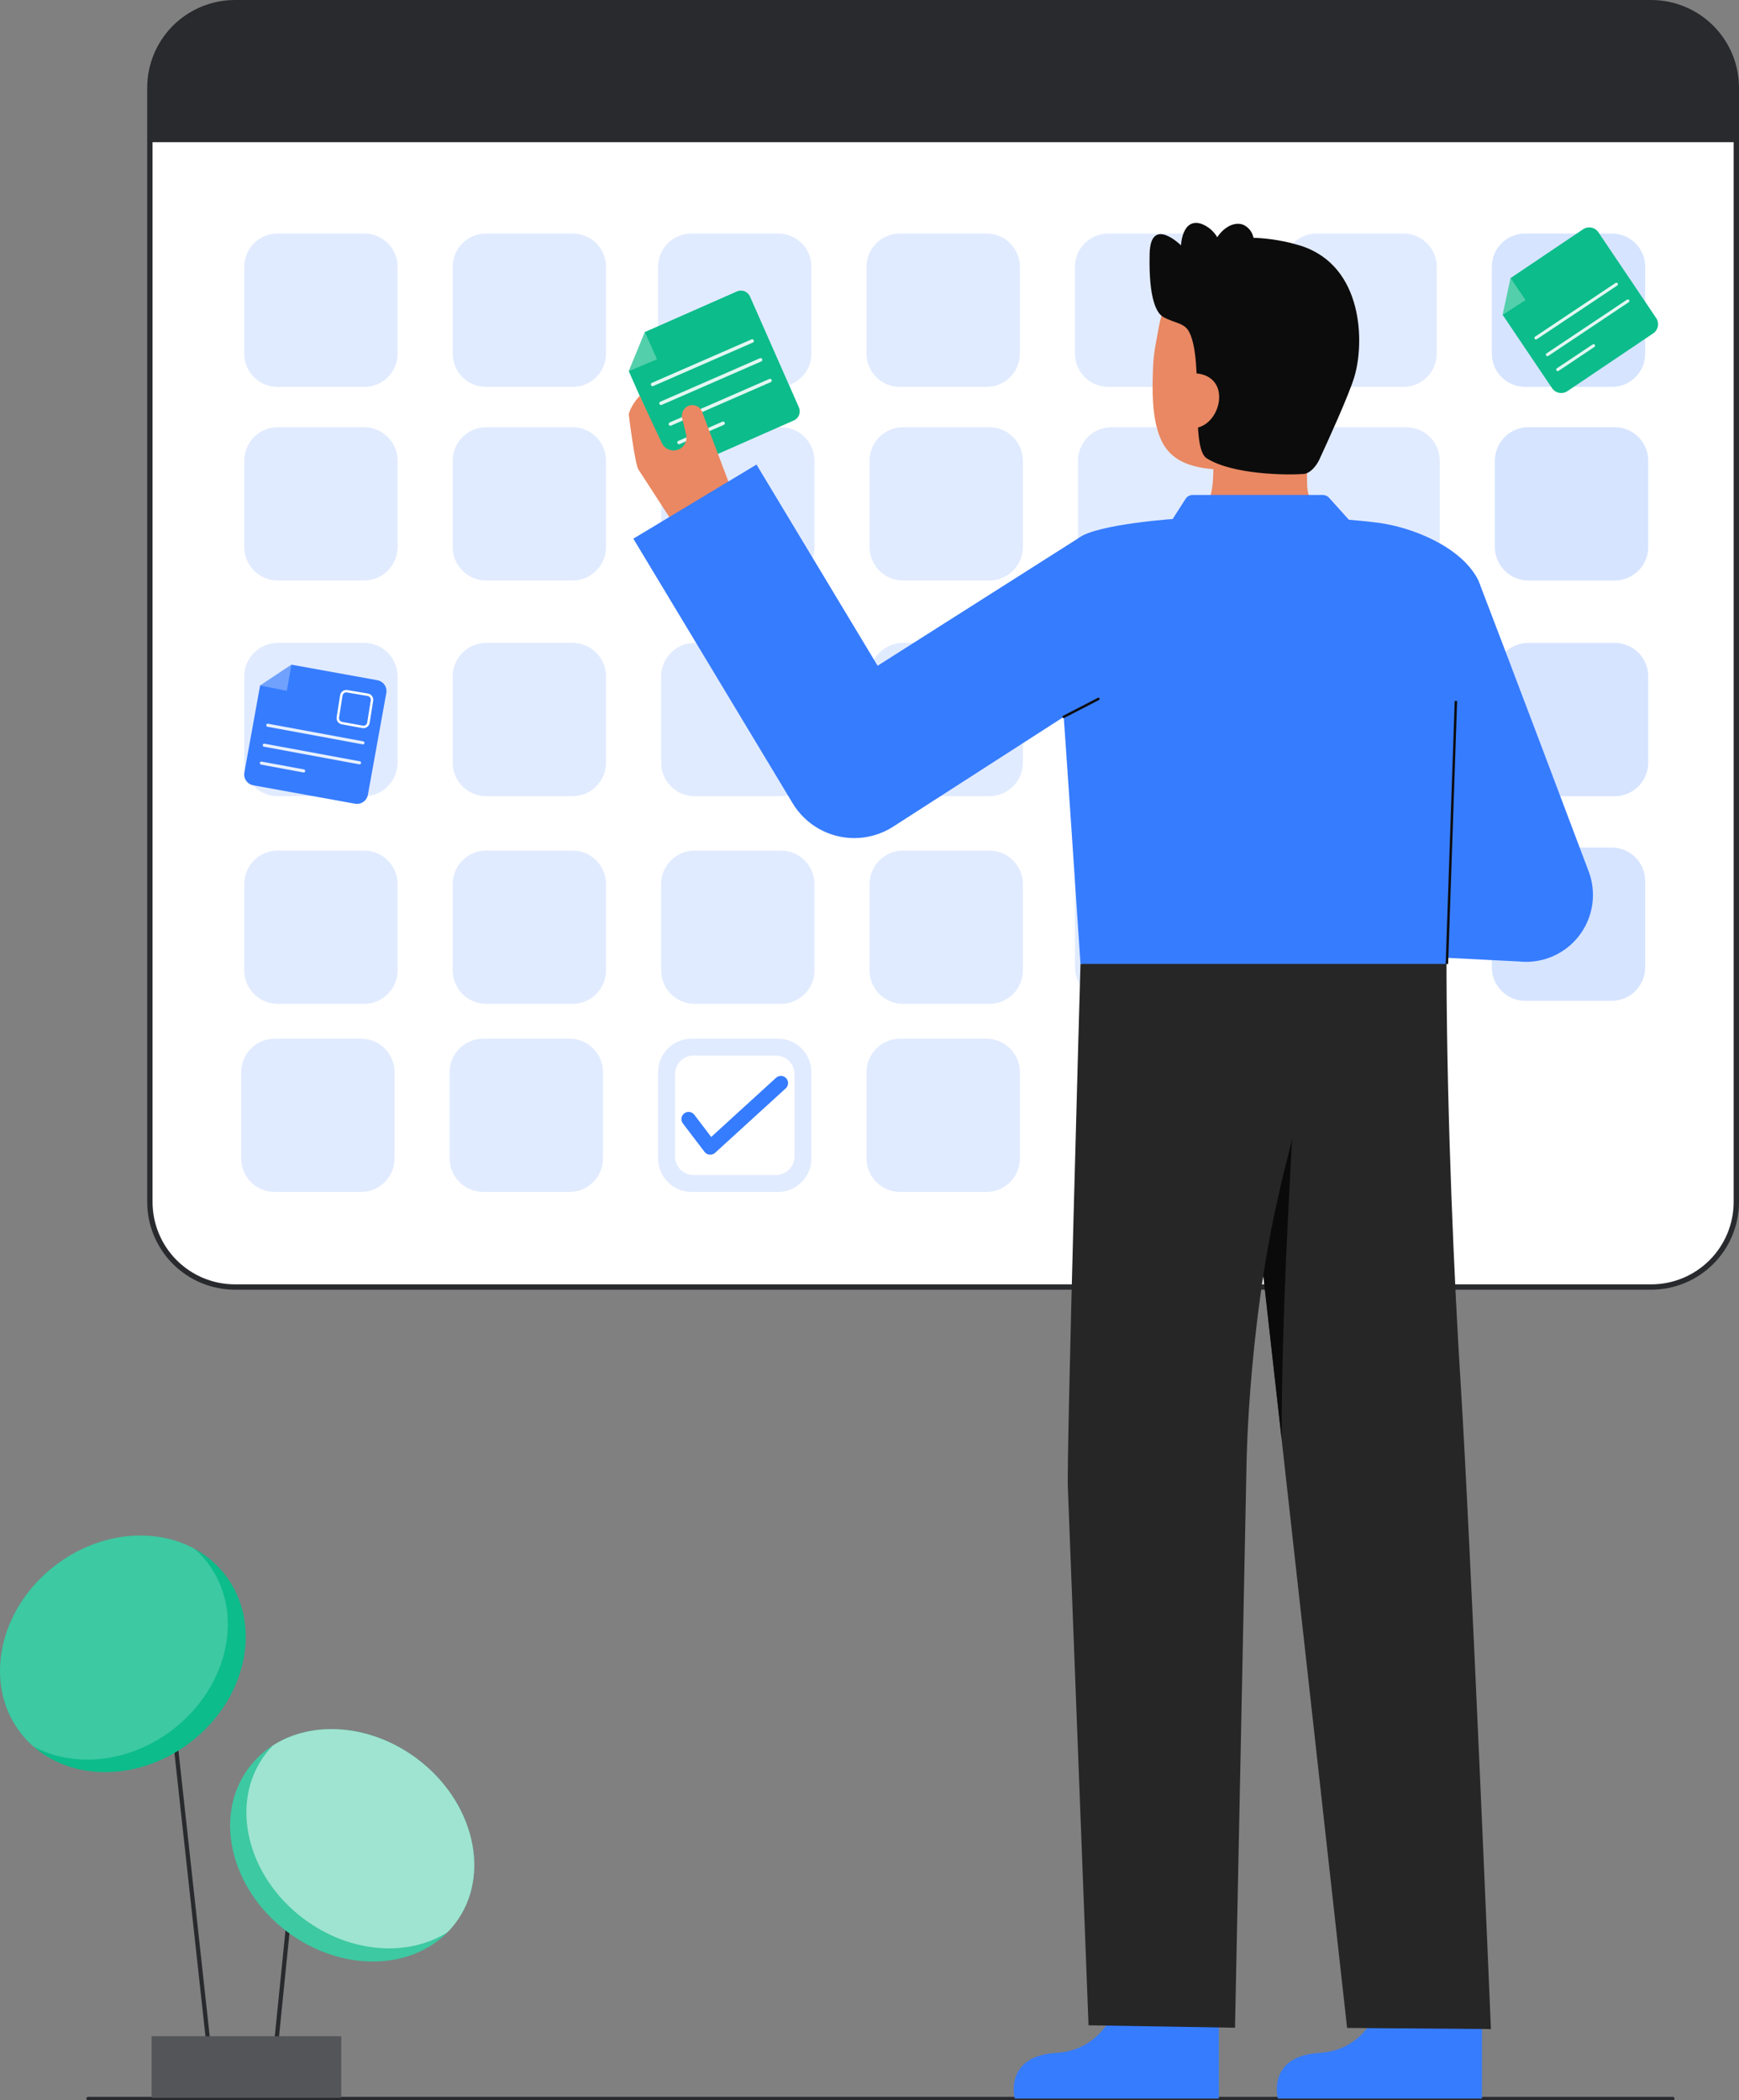 <svg width="598" height="722" viewBox="0 0 598 722" fill="none" xmlns="http://www.w3.org/2000/svg">
<rect x="0" y="0" width="598" height="722" fill="#808080" stroke="none"/>
<g clip-path="url(#clip0_70_2)">
<path d="M567.838 0.917H80.781C64.63 0.917 51.537 14.002 51.537 30.144V413.208C51.537 429.35 64.63 442.435 80.781 442.435H567.838C583.989 442.435 597.082 429.35 597.082 413.208V30.144C597.082 14.002 583.989 0.917 567.838 0.917Z" fill="white"/>
<path d="M567.838 443.353H80.781C72.784 443.344 65.117 440.165 59.462 434.514C53.807 428.862 50.626 421.2 50.618 413.207V30.146C50.626 22.153 53.807 14.491 59.462 8.839C65.117 3.187 72.784 0.009 80.781 0L567.838 0C575.835 0.009 583.502 3.188 589.156 8.839C594.811 14.491 597.992 22.153 598.001 30.146V413.208C597.992 421.2 594.811 428.863 589.156 434.514C583.501 440.165 575.835 443.344 567.838 443.353ZM80.781 1.835C73.271 1.843 66.071 4.829 60.76 10.136C55.45 15.444 52.463 22.64 52.454 30.146V413.208C52.463 420.714 55.45 427.91 60.761 433.217C66.071 438.524 73.271 441.51 80.781 441.518H567.838C575.348 441.51 582.548 438.524 587.858 433.217C593.169 427.91 596.156 420.714 596.164 413.208V30.146C596.156 22.64 593.169 15.444 587.859 10.136C582.548 4.829 575.348 1.843 567.838 1.835H80.781Z" fill="#292A2E"/>
<path opacity="0.2" d="M554.325 80.29H524.419C518.116 80.29 513.006 85.397 513.006 91.696V121.585C513.006 127.885 518.116 132.992 524.419 132.992H554.325C560.628 132.992 565.738 127.885 565.738 121.585V91.696C565.738 85.397 560.628 80.29 554.325 80.29Z" fill="#367CFF"/>
<path opacity="0.2" d="M555.253 146.859H525.577C519.21 146.859 514.049 152.017 514.049 158.38V188.039C514.049 194.402 519.21 199.561 525.577 199.561H555.253C561.62 199.561 566.781 194.402 566.781 188.039V158.38C566.781 152.017 561.62 146.859 555.253 146.859Z" fill="#367CFF"/>
<path opacity="0.2" d="M555.253 221H525.577C519.21 221 514.049 226.159 514.049 232.522V262.181C514.049 268.544 519.21 273.702 525.577 273.702H555.253C561.62 273.702 566.781 268.544 566.781 262.181V232.522C566.781 226.159 561.62 221 555.253 221Z" fill="#367CFF"/>
<path opacity="0.2" d="M554.21 291.348H524.534C518.167 291.348 513.006 296.507 513.006 302.87V332.529C513.006 338.892 518.167 344.051 524.534 344.051H554.21C560.577 344.051 565.738 338.892 565.738 332.529V302.87C565.738 296.507 560.577 291.348 554.21 291.348Z" fill="#367CFF"/>
<g opacity="0.15">
<path d="M339.296 80.29H309.39C303.086 80.29 297.977 85.397 297.977 91.696V121.585C297.977 127.885 303.086 132.992 309.39 132.992H339.296C345.599 132.992 350.709 127.885 350.709 121.585V91.696C350.709 85.397 345.599 80.29 339.296 80.29Z" fill="#367CFF"/>
<path d="M267.619 80.29H237.713C231.41 80.29 226.3 85.397 226.3 91.696V121.585C226.3 127.885 231.41 132.992 237.713 132.992H267.619C273.923 132.992 279.033 127.885 279.033 121.585V91.696C279.033 85.397 273.923 80.29 267.619 80.29Z" fill="#367CFF"/>
<path d="M196.986 80.29H167.08C160.776 80.29 155.667 85.397 155.667 91.696V121.585C155.667 127.885 160.776 132.992 167.08 132.992H196.986C203.289 132.992 208.399 127.885 208.399 121.585V91.696C208.399 85.397 203.289 80.29 196.986 80.29Z" fill="#367CFF"/>
<path d="M125.309 80.29H95.403C89.1 80.29 83.99 85.397 83.99 91.696V121.585C83.99 127.885 89.1 132.992 95.403 132.992H125.309C131.612 132.992 136.722 127.885 136.722 121.585V91.696C136.722 85.397 131.612 80.29 125.309 80.29Z" fill="#367CFF"/>
<path d="M410.972 80.29H381.066C374.762 80.29 369.652 85.397 369.652 91.696V121.585C369.652 127.885 374.762 132.992 381.066 132.992H410.972C417.275 132.992 422.385 127.885 422.385 121.585V91.696C422.385 85.397 417.275 80.29 410.972 80.29Z" fill="#367CFF"/>
<path d="M482.648 80.29H452.742C446.439 80.29 441.329 85.397 441.329 91.696V121.585C441.329 127.885 446.439 132.992 452.742 132.992H482.648C488.952 132.992 494.062 127.885 494.062 121.585V91.696C494.062 85.397 488.952 80.29 482.648 80.29Z" fill="#367CFF"/>
<path d="M340.223 146.859H310.547C304.18 146.859 299.019 152.017 299.019 158.38V188.039C299.019 194.402 304.18 199.561 310.547 199.561H340.223C346.59 199.561 351.751 194.402 351.751 188.039V158.38C351.751 152.017 346.59 146.859 340.223 146.859Z" fill="#367CFF"/>
<path d="M411.9 146.859H382.224C375.857 146.859 370.696 152.017 370.696 158.38V188.039C370.696 194.402 375.857 199.561 382.224 199.561H411.9C418.267 199.561 423.428 194.402 423.428 188.039V158.38C423.428 152.017 418.267 146.859 411.9 146.859Z" fill="#367CFF"/>
<path d="M483.577 146.859H453.9C447.534 146.859 442.372 152.017 442.372 158.38V188.039C442.372 194.402 447.534 199.561 453.9 199.561H483.577C489.943 199.561 495.105 194.402 495.105 188.039V158.38C495.105 152.017 489.943 146.859 483.577 146.859Z" fill="#367CFF"/>
<path d="M125.194 146.859H95.518C89.151 146.859 83.99 152.017 83.99 158.38V188.039C83.99 194.402 89.151 199.561 95.518 199.561H125.194C131.561 199.561 136.722 194.402 136.722 188.039V158.38C136.722 152.017 131.561 146.859 125.194 146.859Z" fill="#367CFF"/>
<path d="M196.871 146.859H167.195C160.828 146.859 155.667 152.017 155.667 158.38V188.039C155.667 194.402 160.828 199.561 167.195 199.561H196.871C203.238 199.561 208.399 194.402 208.399 188.039V158.38C208.399 152.017 203.238 146.859 196.871 146.859Z" fill="#367CFF"/>
<path d="M268.547 146.859H238.87C232.504 146.859 227.342 152.017 227.342 158.38V188.039C227.342 194.402 232.504 199.561 238.87 199.561H268.547C274.914 199.561 280.075 194.402 280.075 188.039V158.38C280.075 152.017 274.914 146.859 268.547 146.859Z" fill="#367CFF"/>
<path d="M340.223 221H310.547C304.18 221 299.019 226.159 299.019 232.522V262.181C299.019 268.544 304.18 273.702 310.547 273.702H340.223C346.59 273.702 351.751 268.544 351.751 262.181V232.522C351.751 226.159 346.59 221 340.223 221Z" fill="#367CFF"/>
<path d="M411.9 221H382.224C375.857 221 370.696 226.159 370.696 232.522V262.181C370.696 268.544 375.857 273.702 382.224 273.702H411.9C418.267 273.702 423.428 268.544 423.428 262.181V232.522C423.428 226.159 418.267 221 411.9 221Z" fill="#367CFF"/>
<path d="M483.577 221H453.9C447.534 221 442.372 226.159 442.372 232.522V262.181C442.372 268.544 447.534 273.702 453.9 273.702H483.577C489.943 273.702 495.105 268.544 495.105 262.181V232.522C495.105 226.159 489.943 221 483.577 221Z" fill="#367CFF"/>
<path d="M125.194 221H95.518C89.151 221 83.99 226.159 83.99 232.522V262.181C83.99 268.544 89.151 273.702 95.518 273.702H125.194C131.561 273.702 136.722 268.544 136.722 262.181V232.522C136.722 226.159 131.561 221 125.194 221Z" fill="#367CFF"/>
<path d="M196.871 221H167.195C160.828 221 155.667 226.159 155.667 232.522V262.181C155.667 268.544 160.828 273.702 167.195 273.702H196.871C203.238 273.702 208.399 268.544 208.399 262.181V232.522C208.399 226.159 203.238 221 196.871 221Z" fill="#367CFF"/>
<path d="M268.547 221H238.87C232.504 221 227.342 226.159 227.342 232.522V262.181C227.342 268.544 232.504 273.702 238.87 273.702H268.547C274.914 273.702 280.075 268.544 280.075 262.181V232.522C280.075 226.159 274.914 221 268.547 221Z" fill="#367CFF"/>
<path d="M340.223 292.39H310.547C304.18 292.39 299.019 297.549 299.019 303.912V333.571C299.019 339.934 304.18 345.092 310.547 345.092H340.223C346.59 345.092 351.751 339.934 351.751 333.571V303.912C351.751 297.549 346.59 292.39 340.223 292.39Z" fill="#367CFF"/>
<path d="M410.857 291.348H381.18C374.814 291.348 369.652 296.507 369.652 302.87V332.529C369.652 338.892 374.814 344.051 381.18 344.051H410.857C417.224 344.051 422.385 338.892 422.385 332.529V302.87C422.385 296.507 417.224 291.348 410.857 291.348Z" fill="#367CFF"/>
<path d="M482.533 291.348H452.857C446.49 291.348 441.329 296.507 441.329 302.87V332.529C441.329 338.892 446.49 344.051 452.857 344.051H482.533C488.9 344.051 494.062 338.892 494.062 332.529V302.87C494.062 296.507 488.9 291.348 482.533 291.348Z" fill="#367CFF"/>
<path d="M125.194 292.39H95.518C89.151 292.39 83.99 297.549 83.99 303.912V333.571C83.99 339.934 89.151 345.092 95.518 345.092H125.194C131.561 345.092 136.722 339.934 136.722 333.571V303.912C136.722 297.549 131.561 292.39 125.194 292.39Z" fill="#367CFF"/>
<path d="M196.871 292.39H167.195C160.828 292.39 155.667 297.549 155.667 303.912V333.571C155.667 339.934 160.828 345.092 167.195 345.092H196.871C203.238 345.092 208.399 339.934 208.399 333.571V303.912C208.399 297.549 203.238 292.39 196.871 292.39Z" fill="#367CFF"/>
<path d="M268.547 292.39H238.87C232.504 292.39 227.342 297.549 227.342 303.912V333.571C227.342 339.934 232.504 345.092 238.87 345.092H268.547C274.914 345.092 280.075 339.934 280.075 333.571V303.912C280.075 297.549 274.914 292.39 268.547 292.39Z" fill="#367CFF"/>
<path d="M339.181 357.053H309.505C303.138 357.053 297.977 362.212 297.977 368.575V398.234C297.977 404.597 303.138 409.756 309.505 409.756H339.181C345.548 409.756 350.709 404.597 350.709 398.234V368.575C350.709 362.212 345.548 357.053 339.181 357.053Z" fill="#367CFF"/>
<path d="M124.151 357.053H94.475C88.108 357.053 82.947 362.212 82.947 368.575V398.234C82.947 404.597 88.108 409.756 94.475 409.756H124.151C130.518 409.756 135.679 404.597 135.679 398.234V368.575C135.679 362.212 130.518 357.053 124.151 357.053Z" fill="#367CFF"/>
<path d="M195.828 357.053H166.152C159.785 357.053 154.623 362.212 154.623 368.575V398.234C154.623 404.597 159.785 409.756 166.152 409.756H195.828C202.195 409.756 207.356 404.597 207.356 398.234V368.575C207.356 362.212 202.195 357.053 195.828 357.053Z" fill="#367CFF"/>
<path d="M267.504 357.053H237.828C231.461 357.053 226.3 362.212 226.3 368.575V398.234C226.3 404.597 231.461 409.756 237.828 409.756H267.504C273.871 409.756 279.033 404.597 279.033 398.234V368.575C279.033 362.212 273.871 357.053 267.504 357.053Z" fill="#367CFF"/>
</g>
<path d="M597.082 30.146V48.884H51.539V30.146C51.538 26.307 52.294 22.506 53.763 18.959C55.232 15.413 57.386 12.19 60.101 9.475C62.816 6.761 66.04 4.607 69.589 3.138C73.137 1.669 76.94 0.913 80.781 0.913H567.839C571.679 0.913 575.482 1.67 579.03 3.139C582.579 4.608 585.802 6.762 588.518 9.476C591.233 12.191 593.387 15.413 594.857 18.96C596.326 22.506 597.082 26.307 597.082 30.146Z" fill="#292A2E"/>
<path d="M266.839 362.883H238.493C234.981 362.883 232.133 365.729 232.133 369.24V397.569C232.133 401.08 234.981 403.926 238.493 403.926H266.839C270.352 403.926 273.199 401.08 273.199 397.569V369.24C273.199 365.729 270.352 362.883 266.839 362.883Z" fill="white"/>
<path d="M122.088 276.287L87.093 269.958C86.1 269.778 85.221 269.212 84.646 268.384C84.072 267.556 83.85 266.534 84.029 265.543L89.441 235.656L100.213 228.488L129.775 233.836C130.767 234.015 131.647 234.581 132.221 235.408C132.796 236.236 133.018 237.258 132.838 238.249L126.505 273.225C126.416 273.716 126.231 274.185 125.961 274.604C125.691 275.024 125.341 275.386 124.931 275.67C124.521 275.955 124.059 276.155 123.571 276.261C123.083 276.367 122.579 276.375 122.088 276.287Z" fill="#367CFF"/>
<path opacity="0.29" d="M100.213 228.488L89.441 235.656L98.64 237.479L100.213 228.488Z" fill="#FFFFFA"/>
<g opacity="0.88">
<path d="M124.824 255.894C124.788 255.895 124.753 255.892 124.718 255.885L91.971 249.833C91.833 249.807 91.71 249.728 91.631 249.612C91.551 249.496 91.52 249.354 91.546 249.215C91.572 249.077 91.651 248.955 91.767 248.875C91.883 248.795 92.026 248.765 92.164 248.79L124.911 254.843C125.04 254.867 125.155 254.938 125.235 255.042C125.314 255.146 125.353 255.276 125.342 255.406C125.332 255.537 125.273 255.659 125.178 255.749C125.083 255.839 124.958 255.89 124.827 255.894H124.824Z" fill="white"/>
<path d="M123.65 262.759C123.614 262.759 123.579 262.756 123.544 262.75L90.797 256.698C90.727 256.687 90.659 256.663 90.598 256.626C90.537 256.589 90.484 256.54 90.442 256.482C90.4 256.424 90.371 256.358 90.355 256.288C90.34 256.218 90.338 256.146 90.351 256.076C90.364 256.006 90.391 255.939 90.431 255.879C90.47 255.82 90.521 255.769 90.581 255.729C90.641 255.69 90.708 255.663 90.778 255.65C90.848 255.637 90.92 255.639 90.99 255.654L123.736 261.707C123.866 261.73 123.982 261.801 124.063 261.905C124.143 262.009 124.182 262.14 124.172 262.271C124.161 262.402 124.102 262.525 124.006 262.615C123.91 262.705 123.784 262.756 123.653 262.759H123.65Z" fill="white"/>
<path d="M104.437 265.551C104.402 265.552 104.366 265.549 104.331 265.543L89.806 262.858C89.736 262.848 89.668 262.824 89.606 262.787C89.545 262.749 89.492 262.7 89.451 262.642C89.409 262.584 89.38 262.518 89.364 262.449C89.348 262.379 89.347 262.307 89.36 262.237C89.373 262.166 89.4 262.099 89.439 262.04C89.479 261.98 89.53 261.929 89.59 261.89C89.649 261.85 89.716 261.824 89.787 261.811C89.857 261.798 89.929 261.799 89.999 261.815L104.524 264.5C104.653 264.524 104.768 264.595 104.848 264.699C104.927 264.803 104.966 264.933 104.955 265.064C104.945 265.194 104.887 265.316 104.791 265.406C104.696 265.496 104.571 265.548 104.44 265.551H104.437Z" fill="white"/>
</g>
<path d="M124.98 250.315C124.85 250.315 124.721 250.303 124.594 250.28L117.508 248.989C117.228 248.938 116.962 248.832 116.723 248.678C116.484 248.524 116.279 248.324 116.118 248.09C115.957 247.856 115.844 247.593 115.785 247.315C115.726 247.037 115.723 246.751 115.775 246.472L116.966 238.952C117.069 238.394 117.387 237.899 117.852 237.574C118.317 237.249 118.891 237.119 119.451 237.213L126.558 238.427C126.84 238.475 127.11 238.578 127.352 238.731C127.593 238.884 127.802 239.083 127.966 239.317C128.129 239.551 128.245 239.816 128.305 240.095C128.366 240.375 128.37 240.663 128.318 240.944L127.105 248.547C127.013 249.043 126.75 249.491 126.362 249.814C125.973 250.137 125.485 250.314 124.98 250.315ZM119.09 238.019C118.782 238.02 118.484 238.128 118.247 238.324C118.01 238.52 117.849 238.792 117.791 239.094L116.6 246.614C116.567 246.785 116.568 246.962 116.603 247.133C116.638 247.304 116.707 247.466 116.805 247.611C116.904 247.755 117.03 247.879 117.176 247.974C117.323 248.069 117.487 248.134 117.659 248.166L124.744 249.457C125.087 249.517 125.439 249.44 125.726 249.243C126.013 249.046 126.21 248.745 126.277 248.404L127.491 240.795C127.523 240.623 127.521 240.446 127.484 240.275C127.448 240.104 127.377 239.942 127.277 239.799C127.177 239.655 127.05 239.533 126.902 239.439C126.754 239.345 126.589 239.281 126.417 239.252L119.309 238.038C119.237 238.025 119.163 238.019 119.09 238.019Z" fill="white"/>
<path d="M244.237 396.951C244.163 396.951 244.089 396.951 244.014 396.94C243.673 396.909 243.342 396.808 243.043 396.642C242.743 396.476 242.481 396.25 242.274 395.977L234.829 386.192C234.434 385.671 234.261 385.015 234.349 384.368C234.438 383.72 234.78 383.134 235.3 382.738C235.821 382.343 236.478 382.17 237.126 382.258C237.774 382.347 238.36 382.689 238.756 383.209L244.567 390.848L266.871 370.5C267.11 370.282 267.39 370.113 267.695 370.003C267.999 369.893 268.322 369.844 268.646 369.858C268.969 369.873 269.287 369.952 269.58 370.089C269.873 370.226 270.137 370.42 270.355 370.659C270.573 370.898 270.742 371.178 270.852 371.482C270.962 371.787 271.012 372.11 270.997 372.433C270.982 372.756 270.904 373.074 270.766 373.367C270.629 373.66 270.435 373.923 270.196 374.141L245.898 396.304C245.444 396.719 244.852 396.95 244.237 396.951Z" fill="#367CFF"/>
<path d="M568.485 114.606L538.985 134.46C538.571 134.739 538.106 134.934 537.617 135.033C537.127 135.133 536.623 135.135 536.132 135.039C535.642 134.944 535.175 134.752 534.759 134.476C534.343 134.2 533.985 133.845 533.707 133.43L516.732 108.239L519.45 95.594L544.373 78.823C544.787 78.543 545.252 78.349 545.741 78.249C546.231 78.15 546.735 78.148 547.225 78.244C547.715 78.339 548.182 78.531 548.598 78.806C549.015 79.082 549.372 79.438 549.651 79.852L569.516 109.333C569.795 109.747 569.989 110.212 570.088 110.701C570.187 111.19 570.189 111.694 570.093 112.183C569.998 112.673 569.806 113.139 569.53 113.555C569.254 113.97 568.899 114.328 568.485 114.606Z" fill="#0CBC8B"/>
<path opacity="0.29" d="M519.454 95.594L516.735 108.239L524.6 103.134L519.454 95.594Z" fill="#FFFFFA"/>
<g opacity="0.88">
<path d="M556.217 98.083C556.191 98.108 556.163 98.131 556.133 98.151L528.44 116.635C528.323 116.705 528.184 116.727 528.051 116.697C527.918 116.666 527.802 116.586 527.727 116.473C527.652 116.36 527.623 116.222 527.646 116.088C527.67 115.954 527.744 115.834 527.853 115.753L555.547 97.269C555.657 97.197 555.789 97.168 555.918 97.188C556.048 97.207 556.165 97.274 556.249 97.375C556.332 97.476 556.375 97.604 556.369 97.735C556.363 97.866 556.309 97.99 556.218 98.083H556.217Z" fill="white"/>
<path d="M560.165 103.822C560.139 103.847 560.111 103.87 560.081 103.889L532.387 122.374C532.27 122.443 532.131 122.465 531.998 122.435C531.865 122.405 531.749 122.325 531.674 122.212C531.599 122.098 531.57 121.961 531.593 121.827C531.617 121.693 531.691 121.573 531.801 121.492L559.494 103.008C559.604 102.936 559.736 102.907 559.865 102.926C559.995 102.946 560.113 103.012 560.196 103.113C560.279 103.214 560.322 103.343 560.316 103.473C560.31 103.604 560.256 103.728 560.165 103.822Z" fill="white"/>
<path d="M548.343 119.213C548.318 119.239 548.29 119.262 548.26 119.281L535.981 127.48C535.923 127.523 535.857 127.553 535.787 127.57C535.717 127.586 535.644 127.588 535.574 127.576C535.503 127.563 535.435 127.537 535.375 127.497C535.315 127.458 535.264 127.407 535.224 127.347C535.184 127.287 535.157 127.22 535.144 127.149C535.131 127.079 535.132 127.006 535.148 126.936C535.164 126.866 535.194 126.8 535.237 126.742C535.279 126.684 535.332 126.635 535.394 126.598L547.678 118.4C547.787 118.328 547.92 118.299 548.049 118.318C548.178 118.338 548.296 118.404 548.379 118.505C548.463 118.606 548.505 118.735 548.5 118.865C548.494 118.996 548.44 119.12 548.348 119.213H548.343Z" fill="white"/>
</g>
<path d="M575.241 722H30.279C30.124 722 29.975 721.938 29.865 721.828C29.755 721.718 29.693 721.569 29.693 721.414C29.693 721.258 29.755 721.109 29.865 720.999C29.975 720.889 30.124 720.828 30.279 720.828H575.241C575.397 720.828 575.546 720.889 575.656 720.999C575.766 721.109 575.828 721.258 575.828 721.414C575.828 721.569 575.766 721.718 575.656 721.828C575.546 721.938 575.397 722 575.241 722Z" fill="#292A2E"/>
<path d="M475.954 685.012C475.954 685.012 472.172 704.607 453.811 705.702C435.45 706.797 439.432 721.412 439.432 721.412H509.594V686.379L475.954 685.012Z" fill="#367CFF"/>
<path d="M497.596 327.509C497.596 327.509 497.375 321.618 497.421 334.982C497.596 384.83 500.137 441.769 502.252 475.088C505.65 528.65 512.688 697.519 512.688 697.519L463.233 697.132L421.901 325.484L497.596 327.509Z" fill="#262626"/>
<path d="M444.547 386.947C444.547 386.947 442.637 423.122 442.285 431.615C441.465 451.255 440.731 471.718 440.731 494.774L433.913 434.205C433.913 434.205 439.229 415.262 444.547 386.947Z" fill="#0A0A0A"/>
<path d="M385.5 685.012C385.5 685.012 381.718 704.607 363.357 705.702C344.997 706.797 348.979 721.412 348.979 721.412H419.141V686.379L385.5 685.012Z" fill="#367CFF"/>
<path d="M371.553 331.38C371.553 331.38 366.631 503.425 367.23 511.752L374.321 696.226L424.691 697.064L428.65 503.349C428.65 503.349 429.254 449.91 442.173 400.289C448.782 374.822 452.76 348.744 454.043 322.465L371.553 331.38Z" fill="#262626"/>
<path d="M498.096 327.504L498.247 327.512C498.247 327.512 498.138 324.607 498.096 327.504Z" fill="#333333"/>
<path d="M402.377 180.948C402.527 180.929 404.185 208.435 436.157 206.036C458.291 204.379 466.187 180.909 466.689 180.909C464.303 180.407 460.285 179.666 459.225 179.1C455.739 177.229 450.775 175.281 449.651 168.517C449.005 164.618 450.103 144.672 449.765 140.727L416.441 148.307C416.916 156.638 420.238 175.951 408.593 179.373C406.656 179.934 404.568 180.455 402.377 180.948Z" fill="#E98862"/>
<path d="M417.379 161.3C430.796 162.335 448.021 156.645 451.263 138.75L454.19 122.604C457.433 104.71 450.658 88.502 433.8 85.45C416.941 82.398 401.71 94.624 398.469 112.518L397.174 119.666C396.771 122.128 396.538 124.614 396.474 127.108C396.257 133.698 395.953 143.722 399.215 151.084C402.295 158.035 408.806 160.639 417.379 161.3Z" fill="#E98862"/>
<path d="M447.469 84.533C442.143 82.873 436.618 81.933 431.042 81.74C430.859 80.766 430.443 79.852 429.83 79.073C429.218 78.295 428.426 77.675 427.523 77.268C424.575 76.118 420.974 77.971 418.578 81.543C417.328 79.407 415.373 77.772 413.049 76.92C406.449 74.867 406.121 84.342 406.121 84.342C406.121 84.342 395.657 74.022 395.33 87.184C394.935 103.109 397.862 107.783 399.998 108.956C404.218 111.284 407.359 110.89 409.028 114.315C414.085 124.688 409.129 153.908 414.977 157.566C423.942 163.171 442.298 163.364 448.261 162.939C450.554 162.771 452.701 160.118 453.666 158.034C456.784 151.302 463.739 136.041 465.675 129.73C469.254 118.088 468.985 91.555 447.469 84.533Z" fill="#0C0C0C"/>
<path d="M410.978 147.132C416.155 146.571 419.75 140.581 419.189 135.408C418.629 130.236 414.122 127.838 408.946 128.4L406.655 132.155L406.53 147.616L410.978 147.132Z" fill="#E98862"/>
<path d="M365.062 236.811C366.013 247.975 370.638 317.625 371.553 331.377H497.544C498.256 318.974 501.451 264.742 504.151 240.489C506.727 217.345 511.781 205.758 508.076 198.916C502.022 187.734 485.478 181.272 474.197 179.746C467.309 178.814 456.947 178.146 456.947 178.146H408.435C403.827 178.146 376.961 180.313 371.023 184.883C360.639 192.879 363.046 213.155 365.062 236.811Z" fill="#367CFF"/>
<path d="M363.323 222.827C363.216 222.827 363.113 222.786 363.035 222.712C362.957 222.639 362.91 222.538 362.904 222.431L361.888 204.704C361.881 204.593 361.919 204.484 361.993 204.401C362.067 204.319 362.171 204.268 362.282 204.262C362.392 204.257 362.5 204.295 362.583 204.369C362.666 204.442 362.716 204.545 362.724 204.655L363.74 222.384C363.744 222.439 363.736 222.494 363.718 222.546C363.7 222.597 363.671 222.645 363.635 222.686C363.598 222.727 363.554 222.761 363.504 222.785C363.455 222.809 363.401 222.823 363.346 222.826L363.323 222.827Z" fill="#0C0C0C"/>
<path d="M524.783 330.65C528.488 330.649 532.139 329.754 535.424 328.04C538.709 326.326 541.531 323.845 543.65 320.806C545.769 317.768 547.122 314.263 547.594 310.59C548.066 306.917 547.643 303.184 546.362 299.709C545.06 296.181 514.546 215.422 508.737 200.458L465.722 217.875C468.989 226.288 480.822 258.179 490.33 283.87L474.534 282.154L469.562 327.862L522.294 330.514C523.12 330.604 523.951 330.65 524.783 330.65Z" fill="#367CFF"/>
<path d="M500.234 240.961L497.138 331.369L497.976 331.397L501.071 240.99L500.234 240.961Z" fill="#0C0C0C"/>
<path d="M272.983 144.532L234.839 161.346C234.013 161.71 233.076 161.731 232.235 161.405C231.393 161.079 230.716 160.432 230.351 159.606L216.223 127.592L221.737 114.147L253.412 100.184C253.821 100.004 254.262 99.906 254.709 99.896C255.156 99.885 255.6 99.963 256.017 100.125C256.434 100.287 256.814 100.529 257.137 100.837C257.461 101.146 257.72 101.515 257.9 101.924L274.724 140.047C275.088 140.872 275.109 141.808 274.783 142.649C274.456 143.49 273.809 144.168 272.983 144.532Z" fill="#0CBC8B"/>
<path opacity="0.29" d="M221.737 114.149L216.223 127.594L225.933 123.507L221.737 114.149Z" fill="#FFFFFA"/>
<g opacity="0.88">
<path d="M259 117.701C258.967 117.724 258.932 117.744 258.895 117.76L224.605 132.719C224.463 132.768 224.308 132.762 224.171 132.702C224.033 132.642 223.924 132.532 223.863 132.395C223.803 132.257 223.797 132.103 223.846 131.961C223.895 131.819 223.995 131.701 224.127 131.63L258.419 116.671C258.554 116.613 258.706 116.607 258.845 116.655C258.984 116.702 259.101 116.799 259.173 116.927C259.246 117.055 259.268 117.205 259.236 117.349C259.204 117.492 259.12 117.619 259 117.705V117.701Z" fill="white"/>
<path d="M261.899 124.183C261.867 124.206 261.832 124.226 261.795 124.242L227.504 139.201C227.362 139.253 227.205 139.248 227.066 139.188C226.927 139.129 226.816 139.019 226.755 138.88C226.694 138.741 226.688 138.585 226.739 138.442C226.79 138.3 226.893 138.182 227.027 138.112L261.318 123.153C261.453 123.093 261.606 123.086 261.747 123.132C261.888 123.179 262.006 123.276 262.079 123.405C262.152 123.535 262.174 123.686 262.14 123.831C262.107 123.975 262.021 124.102 261.899 124.187V124.183Z" fill="white"/>
<path d="M265.127 131.309C265.095 131.332 265.06 131.351 265.023 131.367L230.732 146.326C230.59 146.378 230.433 146.373 230.294 146.314C230.155 146.254 230.044 146.144 229.983 146.005C229.922 145.867 229.917 145.71 229.967 145.568C230.018 145.425 230.121 145.307 230.255 145.238L264.546 130.279C264.681 130.218 264.835 130.211 264.975 130.257C265.116 130.304 265.234 130.401 265.307 130.531C265.38 130.66 265.402 130.812 265.369 130.956C265.335 131.101 265.249 131.227 265.127 131.312V131.309Z" fill="white"/>
<path d="M249.003 145.99C248.97 146.013 248.935 146.033 248.899 146.049L233.689 152.684C233.547 152.733 233.392 152.726 233.255 152.666C233.117 152.606 233.008 152.497 232.947 152.36C232.887 152.222 232.881 152.067 232.93 151.926C232.979 151.784 233.079 151.666 233.211 151.595L248.422 144.96C248.557 144.902 248.709 144.897 248.848 144.944C248.988 144.991 249.105 145.088 249.177 145.216C249.249 145.344 249.271 145.495 249.239 145.638C249.207 145.782 249.123 145.908 249.003 145.994V145.99Z" fill="white"/>
</g>
<path d="M241.457 141.61C241.283 141.149 241.017 140.728 240.674 140.372C240.332 140.017 239.921 139.736 239.467 139.544C239.012 139.353 238.523 139.257 238.029 139.261C237.536 139.265 237.049 139.369 236.597 139.568C235.737 139.982 235.067 140.707 234.721 141.597C234.375 142.486 234.38 143.474 234.734 144.36L235.941 149.359C236.197 150.417 236.056 151.531 235.546 152.492C235.036 153.453 234.191 154.194 233.172 154.575C232.173 154.949 231.073 154.953 230.071 154.585C229.07 154.217 228.234 153.502 227.715 152.57C227.715 152.57 220.192 136.687 220.049 136.041C218.815 137.244 216.663 140.204 216.221 142.436C216.205 142.447 218.4 160.272 219.626 161.528L232.354 181.148C237.557 186.476 255.023 177.611 255.023 177.611L241.457 141.61Z" fill="#E98862"/>
<path d="M293.755 288.107C289.492 288.107 285.303 287.005 281.592 284.909C277.882 282.812 274.777 279.793 272.579 276.143L217.789 185.18L260.142 159.701L301.791 228.856L371.026 184.893L400.358 224.2L307.132 284.181C303.142 286.746 298.498 288.108 293.755 288.107Z" fill="#367CFF"/>
<path d="M365.765 246.848C365.671 246.848 365.58 246.817 365.506 246.759C365.432 246.701 365.38 246.62 365.358 246.529C365.335 246.438 365.344 246.342 365.383 246.256C365.422 246.171 365.489 246.101 365.572 246.058L377.535 239.888C377.634 239.837 377.749 239.828 377.855 239.861C377.961 239.895 378.049 239.97 378.1 240.068C378.151 240.167 378.16 240.282 378.127 240.388C378.093 240.494 378.018 240.582 377.92 240.633L365.957 246.802C365.897 246.832 365.831 246.848 365.765 246.848Z" fill="#0C0C0C"/>
<path d="M401.755 180.758L407.695 171.479C407.955 171.073 408.313 170.738 408.736 170.506C409.16 170.274 409.635 170.153 410.118 170.153H454.886C455.29 170.153 455.688 170.238 456.057 170.402C456.425 170.566 456.755 170.805 457.025 171.105L465.721 180.758H401.755Z" fill="#367CFF"/>
<path d="M55.954 552.403L54.507 552.562L72.369 715.695L73.816 715.537L55.954 552.403Z" fill="#292A2E"/>
<path d="M102.216 623.622L93.429 710.504L94.877 710.65L103.664 623.768L102.216 623.622Z" fill="#292A2E"/>
<path d="M117.328 700.001H52.125V721.149H117.328V700.001Z" fill="#292A2E"/>
<path opacity="0.2" d="M117.328 700.001H52.125V721.149H117.328V700.001Z" fill="white"/>
<path d="M156.635 661.061C168.987 644.655 163.099 619.397 143.484 604.647C123.868 589.897 97.954 591.24 85.602 607.647C73.25 624.054 79.139 649.311 98.754 664.061C118.369 678.812 144.283 677.468 156.635 661.061Z" fill="#0CBC8B"/>
<path opacity="0.2" d="M156.635 661.061C168.987 644.655 163.099 619.397 143.484 604.647C123.868 589.897 97.954 591.24 85.602 607.647C73.25 624.054 79.139 649.311 98.754 664.061C118.369 678.812 144.283 677.468 156.635 661.061Z" fill="white"/>
<path opacity="0.5" d="M156.633 661.064C155.803 662.171 154.898 663.219 153.924 664.201C140.327 672.883 120.258 671.516 104.337 659.542C84.723 644.795 78.836 619.537 91.19 603.13C92.02 602.026 92.923 600.978 93.892 599.993C107.495 591.305 127.558 592.679 143.486 604.646C163.098 619.4 168.985 644.658 156.633 661.064Z" fill="white"/>
<path d="M65.638 598.815C85.07 583.824 90.351 558.114 77.434 541.39C64.517 524.666 38.294 523.261 18.862 538.252C-0.569 553.243 -5.851 578.953 7.066 595.677C19.983 612.401 46.206 613.805 65.638 598.815Z" fill="#0CBC8B"/>
<path opacity="0.2" d="M59.488 594.513C44.439 606.13 25.314 607.9 11.451 600.338C9.847 598.926 8.381 597.364 7.075 595.672C-5.848 578.953 -0.567 553.24 18.864 538.252C33.913 526.642 53.038 524.865 66.894 532.421C68.502 533.834 69.969 535.398 71.276 537.093C84.196 553.812 78.915 579.526 59.488 594.513Z" fill="white"/>
</g>
<defs>
<clipPath id="clip0_70_2">
<rect width="598" height="722" fill="white"/>
</clipPath>
</defs>
</svg>
